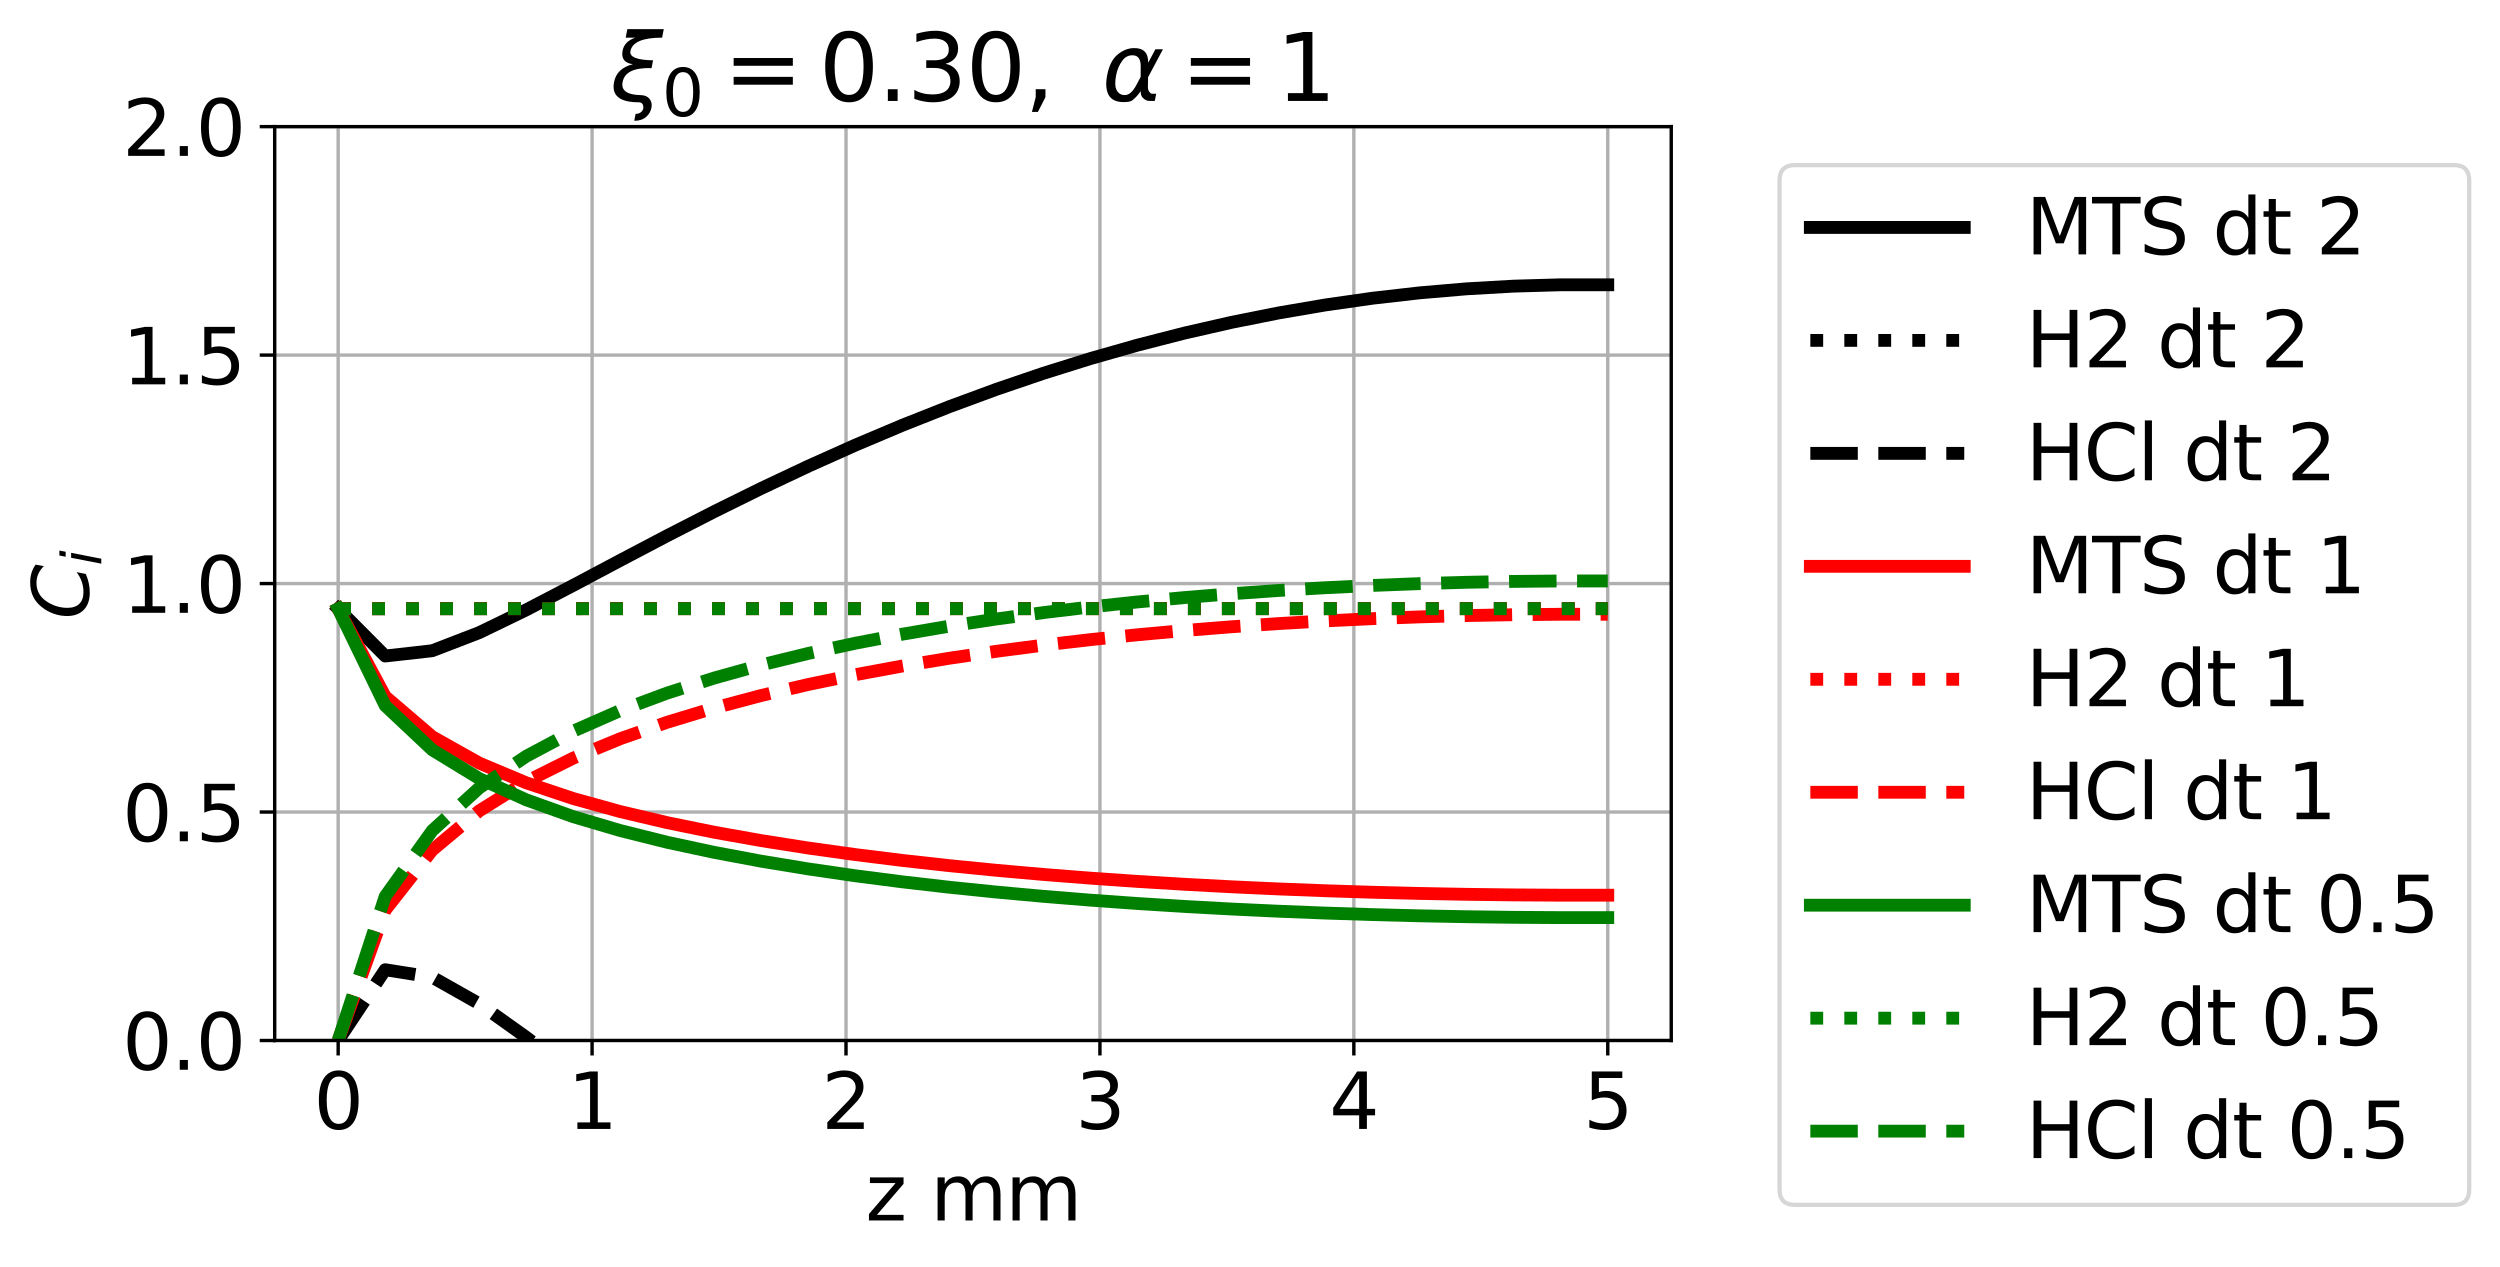 <?xml version="1.0" encoding="utf-8" standalone="no"?>
<!DOCTYPE svg PUBLIC "-//W3C//DTD SVG 1.1//EN"
  "http://www.w3.org/Graphics/SVG/1.1/DTD/svg11.dtd">
<svg xmlns:xlink="http://www.w3.org/1999/xlink" width="584.715pt" height="296.4pt" viewBox="0 0 584.715 296.4" xmlns="http://www.w3.org/2000/svg" version="1.1">
 <defs>
  <style type="text/css">*{stroke-linejoin: round; stroke-linecap: butt}</style>
 </defs>
 <g id="figure_1">
  <g id="patch_1">
   <path d="M 0 296.4 
L 584.715 296.4 
L 584.715 0 
L 0 0 
z
" style="fill: #ffffff"/>
  </g>
  <g id="axes_1">
   <g id="patch_2">
    <path d="M 64.246 243.358 
L 390.88 243.358 
L 390.88 29.616 
L 64.246 29.616 
z
" style="fill: #ffffff"/>
   </g>
   <g id="matplotlib.axis_1">
    <g id="xtick_1">
     <g id="line2d_1">
      <path d="M 79.093 243.358 
L 79.093 29.616 
" clip-path="url(#p4e30481bd2)" style="fill: none; stroke: #b0b0b0; stroke-width: 0.8; stroke-linecap: square"/>
     </g>
     <g id="line2d_2">
      <defs>
       <path id="m3c798a8a17" d="M 0 0 
L 0 3.5 
" style="stroke: #000000; stroke-width: 0.8"/>
      </defs>
      <g>
       <use xlink:href="#m3c798a8a17" x="79.093" y="243.358" style="stroke: #000000; stroke-width: 0.8"/>
      </g>
     </g>
     <g id="text_1">
      <!-- 0 -->
      <g transform="translate(73.367 264.035) scale(0.18 -0.18)">
       <defs>
        <path id="DejaVuSans-30" d="M 2034 4250 
Q 1547 4250 1301 3770 
Q 1056 3291 1056 2328 
Q 1056 1369 1301 889 
Q 1547 409 2034 409 
Q 2525 409 2770 889 
Q 3016 1369 3016 2328 
Q 3016 3291 2770 3770 
Q 2525 4250 2034 4250 
z
M 2034 4750 
Q 2819 4750 3233 4129 
Q 3647 3509 3647 2328 
Q 3647 1150 3233 529 
Q 2819 -91 2034 -91 
Q 1250 -91 836 529 
Q 422 1150 422 2328 
Q 422 3509 836 4129 
Q 1250 4750 2034 4750 
z
" transform="scale(0.016)"/>
       </defs>
       <use xlink:href="#DejaVuSans-30"/>
      </g>
     </g>
    </g>
    <g id="xtick_2">
     <g id="line2d_3">
      <path d="M 138.481 243.358 
L 138.481 29.616 
" clip-path="url(#p4e30481bd2)" style="fill: none; stroke: #b0b0b0; stroke-width: 0.8; stroke-linecap: square"/>
     </g>
     <g id="line2d_4">
      <g>
       <use xlink:href="#m3c798a8a17" x="138.481" y="243.358" style="stroke: #000000; stroke-width: 0.8"/>
      </g>
     </g>
     <g id="text_2">
      <!-- 1 -->
      <g transform="translate(132.755 264.035) scale(0.18 -0.18)">
       <defs>
        <path id="DejaVuSans-31" d="M 794 531 
L 1825 531 
L 1825 4091 
L 703 3866 
L 703 4441 
L 1819 4666 
L 2450 4666 
L 2450 531 
L 3481 531 
L 3481 0 
L 794 0 
L 794 531 
z
" transform="scale(0.016)"/>
       </defs>
       <use xlink:href="#DejaVuSans-31"/>
      </g>
     </g>
    </g>
    <g id="xtick_3">
     <g id="line2d_5">
      <path d="M 197.869 243.358 
L 197.869 29.616 
" clip-path="url(#p4e30481bd2)" style="fill: none; stroke: #b0b0b0; stroke-width: 0.8; stroke-linecap: square"/>
     </g>
     <g id="line2d_6">
      <g>
       <use xlink:href="#m3c798a8a17" x="197.869" y="243.358" style="stroke: #000000; stroke-width: 0.8"/>
      </g>
     </g>
     <g id="text_3">
      <!-- 2 -->
      <g transform="translate(192.143 264.035) scale(0.18 -0.18)">
       <defs>
        <path id="DejaVuSans-32" d="M 1228 531 
L 3431 531 
L 3431 0 
L 469 0 
L 469 531 
Q 828 903 1448 1529 
Q 2069 2156 2228 2338 
Q 2531 2678 2651 2914 
Q 2772 3150 2772 3378 
Q 2772 3750 2511 3984 
Q 2250 4219 1831 4219 
Q 1534 4219 1204 4116 
Q 875 4013 500 3803 
L 500 4441 
Q 881 4594 1212 4672 
Q 1544 4750 1819 4750 
Q 2544 4750 2975 4387 
Q 3406 4025 3406 3419 
Q 3406 3131 3298 2873 
Q 3191 2616 2906 2266 
Q 2828 2175 2409 1742 
Q 1991 1309 1228 531 
z
" transform="scale(0.016)"/>
       </defs>
       <use xlink:href="#DejaVuSans-32"/>
      </g>
     </g>
    </g>
    <g id="xtick_4">
     <g id="line2d_7">
      <path d="M 257.257 243.358 
L 257.257 29.616 
" clip-path="url(#p4e30481bd2)" style="fill: none; stroke: #b0b0b0; stroke-width: 0.8; stroke-linecap: square"/>
     </g>
     <g id="line2d_8">
      <g>
       <use xlink:href="#m3c798a8a17" x="257.257" y="243.358" style="stroke: #000000; stroke-width: 0.8"/>
      </g>
     </g>
     <g id="text_4">
      <!-- 3 -->
      <g transform="translate(251.531 264.035) scale(0.18 -0.18)">
       <defs>
        <path id="DejaVuSans-33" d="M 2597 2516 
Q 3050 2419 3304 2112 
Q 3559 1806 3559 1356 
Q 3559 666 3084 287 
Q 2609 -91 1734 -91 
Q 1441 -91 1130 -33 
Q 819 25 488 141 
L 488 750 
Q 750 597 1062 519 
Q 1375 441 1716 441 
Q 2309 441 2620 675 
Q 2931 909 2931 1356 
Q 2931 1769 2642 2001 
Q 2353 2234 1838 2234 
L 1294 2234 
L 1294 2753 
L 1863 2753 
Q 2328 2753 2575 2939 
Q 2822 3125 2822 3475 
Q 2822 3834 2567 4026 
Q 2313 4219 1838 4219 
Q 1578 4219 1281 4162 
Q 984 4106 628 3988 
L 628 4550 
Q 988 4650 1302 4700 
Q 1616 4750 1894 4750 
Q 2613 4750 3031 4423 
Q 3450 4097 3450 3541 
Q 3450 3153 3228 2886 
Q 3006 2619 2597 2516 
z
" transform="scale(0.016)"/>
       </defs>
       <use xlink:href="#DejaVuSans-33"/>
      </g>
     </g>
    </g>
    <g id="xtick_5">
     <g id="line2d_9">
      <path d="M 316.645 243.358 
L 316.645 29.616 
" clip-path="url(#p4e30481bd2)" style="fill: none; stroke: #b0b0b0; stroke-width: 0.8; stroke-linecap: square"/>
     </g>
     <g id="line2d_10">
      <g>
       <use xlink:href="#m3c798a8a17" x="316.645" y="243.358" style="stroke: #000000; stroke-width: 0.8"/>
      </g>
     </g>
     <g id="text_5">
      <!-- 4 -->
      <g transform="translate(310.919 264.035) scale(0.18 -0.18)">
       <defs>
        <path id="DejaVuSans-34" d="M 2419 4116 
L 825 1625 
L 2419 1625 
L 2419 4116 
z
M 2253 4666 
L 3047 4666 
L 3047 1625 
L 3713 1625 
L 3713 1100 
L 3047 1100 
L 3047 0 
L 2419 0 
L 2419 1100 
L 313 1100 
L 313 1709 
L 2253 4666 
z
" transform="scale(0.016)"/>
       </defs>
       <use xlink:href="#DejaVuSans-34"/>
      </g>
     </g>
    </g>
    <g id="xtick_6">
     <g id="line2d_11">
      <path d="M 376.033 243.358 
L 376.033 29.616 
" clip-path="url(#p4e30481bd2)" style="fill: none; stroke: #b0b0b0; stroke-width: 0.8; stroke-linecap: square"/>
     </g>
     <g id="line2d_12">
      <g>
       <use xlink:href="#m3c798a8a17" x="376.033" y="243.358" style="stroke: #000000; stroke-width: 0.8"/>
      </g>
     </g>
     <g id="text_6">
      <!-- 5 -->
      <g transform="translate(370.307 264.035) scale(0.18 -0.18)">
       <defs>
        <path id="DejaVuSans-35" d="M 691 4666 
L 3169 4666 
L 3169 4134 
L 1269 4134 
L 1269 2991 
Q 1406 3038 1543 3061 
Q 1681 3084 1819 3084 
Q 2600 3084 3056 2656 
Q 3513 2228 3513 1497 
Q 3513 744 3044 326 
Q 2575 -91 1722 -91 
Q 1428 -91 1123 -41 
Q 819 9 494 109 
L 494 744 
Q 775 591 1075 516 
Q 1375 441 1709 441 
Q 2250 441 2565 725 
Q 2881 1009 2881 1497 
Q 2881 1984 2565 2268 
Q 2250 2553 1709 2553 
Q 1456 2553 1204 2497 
Q 953 2441 691 2322 
L 691 4666 
z
" transform="scale(0.016)"/>
       </defs>
       <use xlink:href="#DejaVuSans-35"/>
      </g>
     </g>
    </g>
    <g id="text_7">
     <!-- z mm -->
     <g transform="translate(202.446 285.456) scale(0.18 -0.18)">
      <defs>
       <path id="DejaVuSans-7a" d="M 353 3500 
L 3084 3500 
L 3084 2975 
L 922 459 
L 3084 459 
L 3084 0 
L 275 0 
L 275 525 
L 2438 3041 
L 353 3041 
L 353 3500 
z
" transform="scale(0.016)"/>
       <path id="DejaVuSans-20" transform="scale(0.016)"/>
       <path id="DejaVuSans-6d" d="M 3328 2828 
Q 3544 3216 3844 3400 
Q 4144 3584 4550 3584 
Q 5097 3584 5394 3201 
Q 5691 2819 5691 2113 
L 5691 0 
L 5113 0 
L 5113 2094 
Q 5113 2597 4934 2840 
Q 4756 3084 4391 3084 
Q 3944 3084 3684 2787 
Q 3425 2491 3425 1978 
L 3425 0 
L 2847 0 
L 2847 2094 
Q 2847 2600 2669 2842 
Q 2491 3084 2119 3084 
Q 1678 3084 1418 2786 
Q 1159 2488 1159 1978 
L 1159 0 
L 581 0 
L 581 3500 
L 1159 3500 
L 1159 2956 
Q 1356 3278 1631 3431 
Q 1906 3584 2284 3584 
Q 2666 3584 2933 3390 
Q 3200 3197 3328 2828 
z
" transform="scale(0.016)"/>
      </defs>
      <use xlink:href="#DejaVuSans-7a"/>
      <use xlink:href="#DejaVuSans-20" x="52.49"/>
      <use xlink:href="#DejaVuSans-6d" x="84.277"/>
      <use xlink:href="#DejaVuSans-6d" x="181.689"/>
     </g>
    </g>
   </g>
   <g id="matplotlib.axis_2">
    <g id="ytick_1">
     <g id="line2d_13">
      <path d="M 64.246 243.358 
L 390.88 243.358 
" clip-path="url(#p4e30481bd2)" style="fill: none; stroke: #b0b0b0; stroke-width: 0.8; stroke-linecap: square"/>
     </g>
     <g id="line2d_14">
      <defs>
       <path id="madcf3a1ab6" d="M 0 0 
L -3.5 0 
" style="stroke: #000000; stroke-width: 0.8"/>
      </defs>
      <g>
       <use xlink:href="#madcf3a1ab6" x="64.246" y="243.358" style="stroke: #000000; stroke-width: 0.8"/>
      </g>
     </g>
     <g id="text_8">
      <!-- 0.0 -->
      <g transform="translate(28.621 250.197) scale(0.18 -0.18)">
       <defs>
        <path id="DejaVuSans-2e" d="M 684 794 
L 1344 794 
L 1344 0 
L 684 0 
L 684 794 
z
" transform="scale(0.016)"/>
       </defs>
       <use xlink:href="#DejaVuSans-30"/>
       <use xlink:href="#DejaVuSans-2e" x="63.623"/>
       <use xlink:href="#DejaVuSans-30" x="95.41"/>
      </g>
     </g>
    </g>
    <g id="ytick_2">
     <g id="line2d_15">
      <path d="M 64.246 189.923 
L 390.88 189.923 
" clip-path="url(#p4e30481bd2)" style="fill: none; stroke: #b0b0b0; stroke-width: 0.8; stroke-linecap: square"/>
     </g>
     <g id="line2d_16">
      <g>
       <use xlink:href="#madcf3a1ab6" x="64.246" y="189.923" style="stroke: #000000; stroke-width: 0.8"/>
      </g>
     </g>
     <g id="text_9">
      <!-- 0.5 -->
      <g transform="translate(28.621 196.761) scale(0.18 -0.18)">
       <use xlink:href="#DejaVuSans-30"/>
       <use xlink:href="#DejaVuSans-2e" x="63.623"/>
       <use xlink:href="#DejaVuSans-35" x="95.41"/>
      </g>
     </g>
    </g>
    <g id="ytick_3">
     <g id="line2d_17">
      <path d="M 64.246 136.487 
L 390.88 136.487 
" clip-path="url(#p4e30481bd2)" style="fill: none; stroke: #b0b0b0; stroke-width: 0.8; stroke-linecap: square"/>
     </g>
     <g id="line2d_18">
      <g>
       <use xlink:href="#madcf3a1ab6" x="64.246" y="136.487" style="stroke: #000000; stroke-width: 0.8"/>
      </g>
     </g>
     <g id="text_10">
      <!-- 1.0 -->
      <g transform="translate(28.621 143.326) scale(0.18 -0.18)">
       <use xlink:href="#DejaVuSans-31"/>
       <use xlink:href="#DejaVuSans-2e" x="63.623"/>
       <use xlink:href="#DejaVuSans-30" x="95.41"/>
      </g>
     </g>
    </g>
    <g id="ytick_4">
     <g id="line2d_19">
      <path d="M 64.246 83.052 
L 390.88 83.052 
" clip-path="url(#p4e30481bd2)" style="fill: none; stroke: #b0b0b0; stroke-width: 0.8; stroke-linecap: square"/>
     </g>
     <g id="line2d_20">
      <g>
       <use xlink:href="#madcf3a1ab6" x="64.246" y="83.052" style="stroke: #000000; stroke-width: 0.8"/>
      </g>
     </g>
     <g id="text_11">
      <!-- 1.5 -->
      <g transform="translate(28.621 89.89) scale(0.18 -0.18)">
       <use xlink:href="#DejaVuSans-31"/>
       <use xlink:href="#DejaVuSans-2e" x="63.623"/>
       <use xlink:href="#DejaVuSans-35" x="95.41"/>
      </g>
     </g>
    </g>
    <g id="ytick_5">
     <g id="line2d_21">
      <path d="M 64.246 29.616 
L 390.88 29.616 
" clip-path="url(#p4e30481bd2)" style="fill: none; stroke: #b0b0b0; stroke-width: 0.8; stroke-linecap: square"/>
     </g>
     <g id="line2d_22">
      <g>
       <use xlink:href="#madcf3a1ab6" x="64.246" y="29.616" style="stroke: #000000; stroke-width: 0.8"/>
      </g>
     </g>
     <g id="text_12">
      <!-- 2.0 -->
      <g transform="translate(28.621 36.455) scale(0.18 -0.18)">
       <use xlink:href="#DejaVuSans-32"/>
       <use xlink:href="#DejaVuSans-2e" x="63.623"/>
       <use xlink:href="#DejaVuSans-30" x="95.41"/>
      </g>
     </g>
    </g>
    <g id="text_13">
     <!-- $C_i$ -->
     <g transform="translate(20.877 144.857) rotate(-90) scale(0.18 -0.18)">
      <defs>
       <path id="DejaVuSans-Oblique-43" d="M 4447 4306 
L 4319 3641 
Q 4019 3944 3683 4091 
Q 3347 4238 2956 4238 
Q 2422 4238 2017 3981 
Q 1613 3725 1319 3200 
Q 1131 2863 1032 2486 
Q 934 2109 934 1728 
Q 934 1091 1264 756 
Q 1594 422 2222 422 
Q 2656 422 3056 561 
Q 3456 700 3834 978 
L 3688 231 
Q 3316 72 2936 -9 
Q 2556 -91 2175 -91 
Q 1278 -91 773 396 
Q 269 884 269 1753 
Q 269 2309 461 2846 
Q 653 3384 1013 3828 
Q 1394 4300 1883 4525 
Q 2372 4750 3022 4750 
Q 3422 4750 3780 4639 
Q 4138 4528 4447 4306 
z
" transform="scale(0.016)"/>
       <path id="DejaVuSans-Oblique-69" d="M 1172 4863 
L 1747 4863 
L 1606 4134 
L 1031 4134 
L 1172 4863 
z
M 909 3500 
L 1484 3500 
L 800 0 
L 225 0 
L 909 3500 
z
" transform="scale(0.016)"/>
      </defs>
      <use xlink:href="#DejaVuSans-Oblique-43" transform="translate(0 0.781)"/>
      <use xlink:href="#DejaVuSans-Oblique-69" transform="translate(69.824 -15.625) scale(0.7)"/>
     </g>
    </g>
   </g>
   <g id="line2d_23">
    <path d="M 79.093 142.381 
L 90.091 153.436 
L 101.089 152.197 
L 112.087 147.959 
L 123.084 142.634 
L 134.082 136.898 
L 145.08 131.058 
L 156.078 125.275 
L 167.076 119.641 
L 178.073 114.212 
L 189.071 109.024 
L 200.069 104.099 
L 211.067 99.456 
L 222.064 95.103 
L 233.062 91.048 
L 244.06 87.298 
L 255.058 83.855 
L 266.056 80.722 
L 277.053 77.9 
L 288.051 75.391 
L 299.049 73.195 
L 310.047 71.313 
L 321.045 69.745 
L 332.042 68.491 
L 343.04 67.55 
L 354.038 66.923 
L 365.036 66.61 
L 376.033 66.61 
" clip-path="url(#p4e30481bd2)" style="fill: none; stroke: #000000; stroke-width: 3; stroke-linecap: square"/>
   </g>
   <g id="line2d_24">
    <path d="M 79.093 142.381 
L 90.091 142.369 
L 101.089 142.362 
L 112.087 142.357 
L 123.084 142.352 
L 134.082 142.348 
L 145.08 142.345 
L 156.078 142.342 
L 167.076 142.34 
L 178.073 142.338 
L 189.071 142.336 
L 200.069 142.334 
L 211.067 142.333 
L 222.064 142.331 
L 233.062 142.33 
L 244.06 142.33 
L 255.058 142.329 
L 266.056 142.328 
L 277.053 142.328 
L 288.051 142.327 
L 299.049 142.327 
L 310.047 142.327 
L 321.045 142.327 
L 332.042 142.327 
L 343.04 142.327 
L 354.038 142.327 
L 365.036 142.327 
L 376.033 142.327 
" clip-path="url(#p4e30481bd2)" style="fill: none; stroke-dasharray: 3,4.95; stroke-dashoffset: 0; stroke: #000000; stroke-width: 3"/>
   </g>
   <g id="line2d_25">
    <path d="M 79.093 243.358 
L 90.091 226.803 
L 101.089 228.549 
L 112.087 234.766 
L 123.084 242.608 
L 134.082 251.069 
L 145.08 259.691 
L 156.078 268.235 
L 167.076 276.562 
L 178.073 284.591 
L 189.071 292.266 
L 196.82 297.4 
" clip-path="url(#p4e30481bd2)" style="fill: none; stroke-dasharray: 11.1,4.8; stroke-dashoffset: 0; stroke: #000000; stroke-width: 3"/>
   </g>
   <g id="line2d_26">
    <path d="M 79.093 142.381 
L 90.091 162.89 
L 101.089 172.307 
L 112.087 178.482 
L 123.084 183.095 
L 134.082 186.773 
L 145.08 189.823 
L 156.078 192.415 
L 167.076 194.656 
L 178.073 196.616 
L 189.071 198.346 
L 200.069 199.88 
L 211.067 201.247 
L 222.064 202.467 
L 233.062 203.555 
L 244.06 204.526 
L 255.058 205.389 
L 266.056 206.152 
L 277.053 206.824 
L 288.051 207.409 
L 299.049 207.912 
L 310.047 208.336 
L 321.045 208.686 
L 332.042 208.963 
L 343.04 209.169 
L 354.038 209.306 
L 365.036 209.374 
L 376.033 209.374 
" clip-path="url(#p4e30481bd2)" style="fill: none; stroke: #ff0000; stroke-width: 3; stroke-linecap: square"/>
   </g>
   <g id="line2d_27">
    <path d="M 79.093 142.381 
L 90.091 142.377 
L 101.089 142.375 
L 112.087 142.374 
L 123.084 142.373 
L 134.082 142.372 
L 145.08 142.372 
L 156.078 142.371 
L 167.076 142.371 
L 178.073 142.371 
L 189.071 142.37 
L 200.069 142.37 
L 211.067 142.37 
L 222.064 142.37 
L 233.062 142.37 
L 244.06 142.37 
L 255.058 142.37 
L 266.056 142.37 
L 277.053 142.37 
L 288.051 142.37 
L 299.049 142.37 
L 310.047 142.37 
L 321.045 142.369 
L 332.042 142.369 
L 343.04 142.369 
L 354.038 142.369 
L 365.036 142.369 
L 376.033 142.369 
" clip-path="url(#p4e30481bd2)" style="fill: none; stroke-dasharray: 3,4.95; stroke-dashoffset: 0; stroke: #ff0000; stroke-width: 3"/>
   </g>
   <g id="line2d_28">
    <path d="M 79.093 243.358 
L 90.091 212.85 
L 101.089 198.839 
L 112.087 189.65 
L 123.084 182.784 
L 134.082 177.309 
L 145.08 172.77 
L 156.078 168.912 
L 167.076 165.576 
L 178.073 162.658 
L 189.071 160.083 
L 200.069 157.799 
L 211.067 155.764 
L 222.064 153.949 
L 233.062 152.328 
L 244.06 150.884 
L 255.058 149.599 
L 266.056 148.463 
L 277.053 147.463 
L 288.051 146.593 
L 299.049 145.845 
L 310.047 145.213 
L 321.045 144.692 
L 332.042 144.28 
L 343.04 143.974 
L 354.038 143.77 
L 365.036 143.669 
L 376.033 143.669 
" clip-path="url(#p4e30481bd2)" style="fill: none; stroke-dasharray: 11.1,4.8; stroke-dashoffset: 0; stroke: #ff0000; stroke-width: 3"/>
   </g>
   <g id="line2d_29">
    <path d="M 79.093 142.381 
L 90.091 165.033 
L 101.089 175.375 
L 112.087 182.095 
L 123.084 187.073 
L 134.082 191.014 
L 145.08 194.261 
L 156.078 197.006 
L 167.076 199.368 
L 178.073 201.426 
L 189.071 203.234 
L 200.069 204.834 
L 211.067 206.254 
L 222.064 207.518 
L 233.062 208.644 
L 244.06 209.645 
L 255.058 210.534 
L 266.056 211.319 
L 277.053 212.008 
L 288.051 212.608 
L 299.049 213.123 
L 310.047 213.558 
L 321.045 213.915 
L 332.042 214.198 
L 343.04 214.408 
L 354.038 214.548 
L 365.036 214.618 
L 376.033 214.618 
" clip-path="url(#p4e30481bd2)" style="fill: none; stroke: #008000; stroke-width: 3; stroke-linecap: square"/>
   </g>
   <g id="line2d_30">
    <path d="M 79.093 142.381 
L 90.091 142.376 
L 101.089 142.374 
L 112.087 142.373 
L 123.084 142.372 
L 134.082 142.371 
L 145.08 142.37 
L 156.078 142.37 
L 167.076 142.369 
L 178.073 142.369 
L 189.071 142.369 
L 200.069 142.369 
L 211.067 142.369 
L 222.064 142.368 
L 233.062 142.368 
L 244.06 142.368 
L 255.058 142.368 
L 266.056 142.368 
L 277.053 142.368 
L 288.051 142.368 
L 299.049 142.368 
L 310.047 142.368 
L 321.045 142.368 
L 332.042 142.368 
L 343.04 142.368 
L 354.038 142.368 
L 365.036 142.368 
L 376.033 142.368 
" clip-path="url(#p4e30481bd2)" style="fill: none; stroke-dasharray: 3,4.95; stroke-dashoffset: 0; stroke: #008000; stroke-width: 3"/>
   </g>
   <g id="line2d_31">
    <path d="M 79.093 243.358 
L 90.091 209.661 
L 101.089 194.276 
L 112.087 184.276 
L 123.084 176.869 
L 134.082 171.004 
L 145.08 166.172 
L 156.078 162.087 
L 167.076 158.572 
L 178.073 155.51 
L 189.071 152.818 
L 200.069 150.437 
L 211.067 148.324 
L 222.064 146.443 
L 233.062 144.768 
L 244.06 143.277 
L 255.058 141.955 
L 266.056 140.787 
L 277.053 139.761 
L 288.051 138.869 
L 299.049 138.102 
L 310.047 137.456 
L 321.045 136.924 
L 332.042 136.503 
L 343.04 136.19 
L 354.038 135.983 
L 365.036 135.879 
L 376.033 135.879 
" clip-path="url(#p4e30481bd2)" style="fill: none; stroke-dasharray: 11.1,4.8; stroke-dashoffset: 0; stroke: #008000; stroke-width: 3"/>
   </g>
   <g id="patch_3">
    <path d="M 64.246 243.358 
L 64.246 29.616 
" style="fill: none; stroke: #000000; stroke-width: 0.8; stroke-linejoin: miter; stroke-linecap: square"/>
   </g>
   <g id="patch_4">
    <path d="M 390.88 243.358 
L 390.88 29.616 
" style="fill: none; stroke: #000000; stroke-width: 0.8; stroke-linejoin: miter; stroke-linecap: square"/>
   </g>
   <g id="patch_5">
    <path d="M 64.246 243.358 
L 390.88 243.358 
" style="fill: none; stroke: #000000; stroke-width: 0.8; stroke-linejoin: miter; stroke-linecap: square"/>
   </g>
   <g id="patch_6">
    <path d="M 64.246 29.616 
L 390.88 29.616 
" style="fill: none; stroke: #000000; stroke-width: 0.8; stroke-linejoin: miter; stroke-linecap: square"/>
   </g>
   <g id="text_14">
    <!-- $\xi_0 = 0.30, \ \alpha=1$ -->
    <g transform="translate(142.783 23.616) scale(0.216 -0.216)">
     <defs>
      <path id="DejaVuSans-Oblique-3be" d="M 2016 397 
Q 2428 394 2628 159 
Q 2844 -88 2772 -463 
Q 2700 -822 2422 -1072 
Q 2119 -1344 1609 -1344 
Q 1656 -1109 1700 -872 
Q 1913 -888 2072 -750 
Q 2194 -641 2216 -525 
Q 2247 -359 2175 -222 
Q 2100 -91 1922 -91 
Q -25 -91 241 1275 
Q 422 2213 1516 2488 
Q 663 2600 822 3413 
Q 941 4028 1678 4284 
L 1028 4284 
L 1141 4863 
L 3606 4863 
L 3494 4284 
Q 1528 4284 1350 3375 
Q 1234 2778 2881 2750 
L 2778 2219 
Q 1009 2288 819 1275 
Q 659 428 2016 397 
z
" transform="scale(0.016)"/>
      <path id="DejaVuSans-3d" d="M 678 2906 
L 4684 2906 
L 4684 2381 
L 678 2381 
L 678 2906 
z
M 678 1631 
L 4684 1631 
L 4684 1100 
L 678 1100 
L 678 1631 
z
" transform="scale(0.016)"/>
      <path id="DejaVuSans-2c" d="M 750 794 
L 1409 794 
L 1409 256 
L 897 -744 
L 494 -744 
L 750 256 
L 750 794 
z
" transform="scale(0.016)"/>
      <path id="DejaVuSans-Oblique-3b1" d="M 2619 1628 
L 2622 2350 
Q 2625 3088 2069 3091 
Q 1653 3094 1394 2747 
Q 1069 2319 959 1747 
Q 825 1059 994 731 
Q 1169 397 1547 397 
Q 1966 397 2319 1063 
L 2619 1628 
z
M 2166 3578 
Q 3141 3594 3128 2584 
Q 3128 2584 3616 3500 
L 4128 3500 
L 3119 1603 
L 3109 919 
Q 3109 766 3194 638 
Q 3291 488 3391 488 
L 3669 488 
L 3575 0 
L 3228 0 
Q 2934 0 2722 263 
Q 2622 394 2619 669 
Q 2416 334 2066 50 
Q 1900 -81 1453 -78 
Q 722 -72 456 397 
Q 184 884 353 1747 
Q 534 2675 1009 3097 
Q 1544 3569 2166 3578 
z
" transform="scale(0.016)"/>
     </defs>
     <use xlink:href="#DejaVuSans-Oblique-3be" transform="translate(0 0.016)"/>
     <use xlink:href="#DejaVuSans-30" transform="translate(55.762 -16.391) scale(0.7)"/>
     <use xlink:href="#DejaVuSans-3d" transform="translate(122.515 0.016)"/>
     <use xlink:href="#DejaVuSans-30" transform="translate(225.786 0.016)"/>
     <use xlink:href="#DejaVuSans-2e" transform="translate(289.409 0.016)"/>
     <use xlink:href="#DejaVuSans-33" transform="translate(321.196 0.016)"/>
     <use xlink:href="#DejaVuSans-30" transform="translate(384.819 0.016)"/>
     <use xlink:href="#DejaVuSans-2c" transform="translate(448.442 0.016)"/>
     <use xlink:href="#DejaVuSans-Oblique-3b1" transform="translate(532.182 0.016)"/>
     <use xlink:href="#DejaVuSans-3d" transform="translate(617.583 0.016)"/>
     <use xlink:href="#DejaVuSans-31" transform="translate(720.854 0.016)"/>
    </g>
   </g>
   <g id="legend_1">
    <g id="patch_7">
     <path d="M 419.812 281.802 
L 573.915 281.802 
Q 577.515 281.802 577.515 278.202 
L 577.515 42.216 
Q 577.515 38.616 573.915 38.616 
L 419.812 38.616 
Q 416.212 38.616 416.212 42.216 
L 416.212 278.202 
Q 416.212 281.802 419.812 281.802 
z
" style="fill: #ffffff; opacity: 0.8; stroke: #cccccc; stroke-linejoin: miter"/>
    </g>
    <g id="line2d_32">
     <path d="M 423.412 53.193 
L 441.412 53.193 
L 459.412 53.193 
" style="fill: none; stroke: #000000; stroke-width: 3; stroke-linecap: square"/>
    </g>
    <g id="text_15">
     <!-- MTS dt 2 -->
     <g transform="translate(473.812 59.493) scale(0.18 -0.18)">
      <defs>
       <path id="DejaVuSans-4d" d="M 628 4666 
L 1569 4666 
L 2759 1491 
L 3956 4666 
L 4897 4666 
L 4897 0 
L 4281 0 
L 4281 4097 
L 3078 897 
L 2444 897 
L 1241 4097 
L 1241 0 
L 628 0 
L 628 4666 
z
" transform="scale(0.016)"/>
       <path id="DejaVuSans-54" d="M -19 4666 
L 3928 4666 
L 3928 4134 
L 2272 4134 
L 2272 0 
L 1638 0 
L 1638 4134 
L -19 4134 
L -19 4666 
z
" transform="scale(0.016)"/>
       <path id="DejaVuSans-53" d="M 3425 4513 
L 3425 3897 
Q 3066 4069 2747 4153 
Q 2428 4238 2131 4238 
Q 1616 4238 1336 4038 
Q 1056 3838 1056 3469 
Q 1056 3159 1242 3001 
Q 1428 2844 1947 2747 
L 2328 2669 
Q 3034 2534 3370 2195 
Q 3706 1856 3706 1288 
Q 3706 609 3251 259 
Q 2797 -91 1919 -91 
Q 1588 -91 1214 -16 
Q 841 59 441 206 
L 441 856 
Q 825 641 1194 531 
Q 1563 422 1919 422 
Q 2459 422 2753 634 
Q 3047 847 3047 1241 
Q 3047 1584 2836 1778 
Q 2625 1972 2144 2069 
L 1759 2144 
Q 1053 2284 737 2584 
Q 422 2884 422 3419 
Q 422 4038 858 4394 
Q 1294 4750 2059 4750 
Q 2388 4750 2728 4690 
Q 3069 4631 3425 4513 
z
" transform="scale(0.016)"/>
       <path id="DejaVuSans-64" d="M 2906 2969 
L 2906 4863 
L 3481 4863 
L 3481 0 
L 2906 0 
L 2906 525 
Q 2725 213 2448 61 
Q 2172 -91 1784 -91 
Q 1150 -91 751 415 
Q 353 922 353 1747 
Q 353 2572 751 3078 
Q 1150 3584 1784 3584 
Q 2172 3584 2448 3432 
Q 2725 3281 2906 2969 
z
M 947 1747 
Q 947 1113 1208 752 
Q 1469 391 1925 391 
Q 2381 391 2643 752 
Q 2906 1113 2906 1747 
Q 2906 2381 2643 2742 
Q 2381 3103 1925 3103 
Q 1469 3103 1208 2742 
Q 947 2381 947 1747 
z
" transform="scale(0.016)"/>
       <path id="DejaVuSans-74" d="M 1172 4494 
L 1172 3500 
L 2356 3500 
L 2356 3053 
L 1172 3053 
L 1172 1153 
Q 1172 725 1289 603 
Q 1406 481 1766 481 
L 2356 481 
L 2356 0 
L 1766 0 
Q 1100 0 847 248 
Q 594 497 594 1153 
L 594 3053 
L 172 3053 
L 172 3500 
L 594 3500 
L 594 4494 
L 1172 4494 
z
" transform="scale(0.016)"/>
      </defs>
      <use xlink:href="#DejaVuSans-4d"/>
      <use xlink:href="#DejaVuSans-54" x="86.279"/>
      <use xlink:href="#DejaVuSans-53" x="147.363"/>
      <use xlink:href="#DejaVuSans-20" x="210.84"/>
      <use xlink:href="#DejaVuSans-64" x="242.627"/>
      <use xlink:href="#DejaVuSans-74" x="306.104"/>
      <use xlink:href="#DejaVuSans-20" x="345.312"/>
      <use xlink:href="#DejaVuSans-32" x="377.1"/>
     </g>
    </g>
    <g id="line2d_33">
     <path d="M 423.412 79.614 
L 441.412 79.614 
L 459.412 79.614 
" style="fill: none; stroke-dasharray: 3,4.95; stroke-dashoffset: 0; stroke: #000000; stroke-width: 3"/>
    </g>
    <g id="text_16">
     <!-- H2 dt 2 -->
     <g transform="translate(473.812 85.914) scale(0.18 -0.18)">
      <defs>
       <path id="DejaVuSans-48" d="M 628 4666 
L 1259 4666 
L 1259 2753 
L 3553 2753 
L 3553 4666 
L 4184 4666 
L 4184 0 
L 3553 0 
L 3553 2222 
L 1259 2222 
L 1259 0 
L 628 0 
L 628 4666 
z
" transform="scale(0.016)"/>
      </defs>
      <use xlink:href="#DejaVuSans-48"/>
      <use xlink:href="#DejaVuSans-32" x="75.195"/>
      <use xlink:href="#DejaVuSans-20" x="138.818"/>
      <use xlink:href="#DejaVuSans-64" x="170.605"/>
      <use xlink:href="#DejaVuSans-74" x="234.082"/>
      <use xlink:href="#DejaVuSans-20" x="273.291"/>
      <use xlink:href="#DejaVuSans-32" x="305.078"/>
     </g>
    </g>
    <g id="line2d_34">
     <path d="M 423.412 106.034 
L 441.412 106.034 
L 459.412 106.034 
" style="fill: none; stroke-dasharray: 11.1,4.8; stroke-dashoffset: 0; stroke: #000000; stroke-width: 3"/>
    </g>
    <g id="text_17">
     <!-- HCl dt 2 -->
     <g transform="translate(473.812 112.334) scale(0.18 -0.18)">
      <defs>
       <path id="DejaVuSans-43" d="M 4122 4306 
L 4122 3641 
Q 3803 3938 3442 4084 
Q 3081 4231 2675 4231 
Q 1875 4231 1450 3742 
Q 1025 3253 1025 2328 
Q 1025 1406 1450 917 
Q 1875 428 2675 428 
Q 3081 428 3442 575 
Q 3803 722 4122 1019 
L 4122 359 
Q 3791 134 3420 21 
Q 3050 -91 2638 -91 
Q 1578 -91 968 557 
Q 359 1206 359 2328 
Q 359 3453 968 4101 
Q 1578 4750 2638 4750 
Q 3056 4750 3426 4639 
Q 3797 4528 4122 4306 
z
" transform="scale(0.016)"/>
       <path id="DejaVuSans-6c" d="M 603 4863 
L 1178 4863 
L 1178 0 
L 603 0 
L 603 4863 
z
" transform="scale(0.016)"/>
      </defs>
      <use xlink:href="#DejaVuSans-48"/>
      <use xlink:href="#DejaVuSans-43" x="75.195"/>
      <use xlink:href="#DejaVuSans-6c" x="145.02"/>
      <use xlink:href="#DejaVuSans-20" x="172.803"/>
      <use xlink:href="#DejaVuSans-64" x="204.59"/>
      <use xlink:href="#DejaVuSans-74" x="268.066"/>
      <use xlink:href="#DejaVuSans-20" x="307.275"/>
      <use xlink:href="#DejaVuSans-32" x="339.062"/>
     </g>
    </g>
    <g id="line2d_35">
     <path d="M 423.412 132.455 
L 441.412 132.455 
L 459.412 132.455 
" style="fill: none; stroke: #ff0000; stroke-width: 3; stroke-linecap: square"/>
    </g>
    <g id="text_18">
     <!-- MTS dt 1 -->
     <g transform="translate(473.812 138.755) scale(0.18 -0.18)">
      <use xlink:href="#DejaVuSans-4d"/>
      <use xlink:href="#DejaVuSans-54" x="86.279"/>
      <use xlink:href="#DejaVuSans-53" x="147.363"/>
      <use xlink:href="#DejaVuSans-20" x="210.84"/>
      <use xlink:href="#DejaVuSans-64" x="242.627"/>
      <use xlink:href="#DejaVuSans-74" x="306.104"/>
      <use xlink:href="#DejaVuSans-20" x="345.312"/>
      <use xlink:href="#DejaVuSans-31" x="377.1"/>
     </g>
    </g>
    <g id="line2d_36">
     <path d="M 423.412 158.876 
L 441.412 158.876 
L 459.412 158.876 
" style="fill: none; stroke-dasharray: 3,4.95; stroke-dashoffset: 0; stroke: #ff0000; stroke-width: 3"/>
    </g>
    <g id="text_19">
     <!-- H2 dt 1 -->
     <g transform="translate(473.812 165.176) scale(0.18 -0.18)">
      <use xlink:href="#DejaVuSans-48"/>
      <use xlink:href="#DejaVuSans-32" x="75.195"/>
      <use xlink:href="#DejaVuSans-20" x="138.818"/>
      <use xlink:href="#DejaVuSans-64" x="170.605"/>
      <use xlink:href="#DejaVuSans-74" x="234.082"/>
      <use xlink:href="#DejaVuSans-20" x="273.291"/>
      <use xlink:href="#DejaVuSans-31" x="305.078"/>
     </g>
    </g>
    <g id="line2d_37">
     <path d="M 423.412 185.296 
L 441.412 185.296 
L 459.412 185.296 
" style="fill: none; stroke-dasharray: 11.1,4.8; stroke-dashoffset: 0; stroke: #ff0000; stroke-width: 3"/>
    </g>
    <g id="text_20">
     <!-- HCl dt 1 -->
     <g transform="translate(473.812 191.596) scale(0.18 -0.18)">
      <use xlink:href="#DejaVuSans-48"/>
      <use xlink:href="#DejaVuSans-43" x="75.195"/>
      <use xlink:href="#DejaVuSans-6c" x="145.02"/>
      <use xlink:href="#DejaVuSans-20" x="172.803"/>
      <use xlink:href="#DejaVuSans-64" x="204.59"/>
      <use xlink:href="#DejaVuSans-74" x="268.066"/>
      <use xlink:href="#DejaVuSans-20" x="307.275"/>
      <use xlink:href="#DejaVuSans-31" x="339.062"/>
     </g>
    </g>
    <g id="line2d_38">
     <path d="M 423.412 211.717 
L 441.412 211.717 
L 459.412 211.717 
" style="fill: none; stroke: #008000; stroke-width: 3; stroke-linecap: square"/>
    </g>
    <g id="text_21">
     <!-- MTS dt 0.5 -->
     <g transform="translate(473.812 218.017) scale(0.18 -0.18)">
      <use xlink:href="#DejaVuSans-4d"/>
      <use xlink:href="#DejaVuSans-54" x="86.279"/>
      <use xlink:href="#DejaVuSans-53" x="147.363"/>
      <use xlink:href="#DejaVuSans-20" x="210.84"/>
      <use xlink:href="#DejaVuSans-64" x="242.627"/>
      <use xlink:href="#DejaVuSans-74" x="306.104"/>
      <use xlink:href="#DejaVuSans-20" x="345.312"/>
      <use xlink:href="#DejaVuSans-30" x="377.1"/>
      <use xlink:href="#DejaVuSans-2e" x="440.723"/>
      <use xlink:href="#DejaVuSans-35" x="472.51"/>
     </g>
    </g>
    <g id="line2d_39">
     <path d="M 423.412 238.138 
L 441.412 238.138 
L 459.412 238.138 
" style="fill: none; stroke-dasharray: 3,4.95; stroke-dashoffset: 0; stroke: #008000; stroke-width: 3"/>
    </g>
    <g id="text_22">
     <!-- H2 dt 0.5 -->
     <g transform="translate(473.812 244.438) scale(0.18 -0.18)">
      <use xlink:href="#DejaVuSans-48"/>
      <use xlink:href="#DejaVuSans-32" x="75.195"/>
      <use xlink:href="#DejaVuSans-20" x="138.818"/>
      <use xlink:href="#DejaVuSans-64" x="170.605"/>
      <use xlink:href="#DejaVuSans-74" x="234.082"/>
      <use xlink:href="#DejaVuSans-20" x="273.291"/>
      <use xlink:href="#DejaVuSans-30" x="305.078"/>
      <use xlink:href="#DejaVuSans-2e" x="368.701"/>
      <use xlink:href="#DejaVuSans-35" x="400.488"/>
     </g>
    </g>
    <g id="line2d_40">
     <path d="M 423.412 264.558 
L 441.412 264.558 
L 459.412 264.558 
" style="fill: none; stroke-dasharray: 11.1,4.8; stroke-dashoffset: 0; stroke: #008000; stroke-width: 3"/>
    </g>
    <g id="text_23">
     <!-- HCl dt 0.5 -->
     <g transform="translate(473.812 270.858) scale(0.18 -0.18)">
      <use xlink:href="#DejaVuSans-48"/>
      <use xlink:href="#DejaVuSans-43" x="75.195"/>
      <use xlink:href="#DejaVuSans-6c" x="145.02"/>
      <use xlink:href="#DejaVuSans-20" x="172.803"/>
      <use xlink:href="#DejaVuSans-64" x="204.59"/>
      <use xlink:href="#DejaVuSans-74" x="268.066"/>
      <use xlink:href="#DejaVuSans-20" x="307.275"/>
      <use xlink:href="#DejaVuSans-30" x="339.062"/>
      <use xlink:href="#DejaVuSans-2e" x="402.686"/>
      <use xlink:href="#DejaVuSans-35" x="434.473"/>
     </g>
    </g>
   </g>
  </g>
 </g>
 <defs>
  <clipPath id="p4e30481bd2">
   <rect x="64.246" y="29.616" width="326.634" height="213.742"/>
  </clipPath>
 </defs>
</svg>
